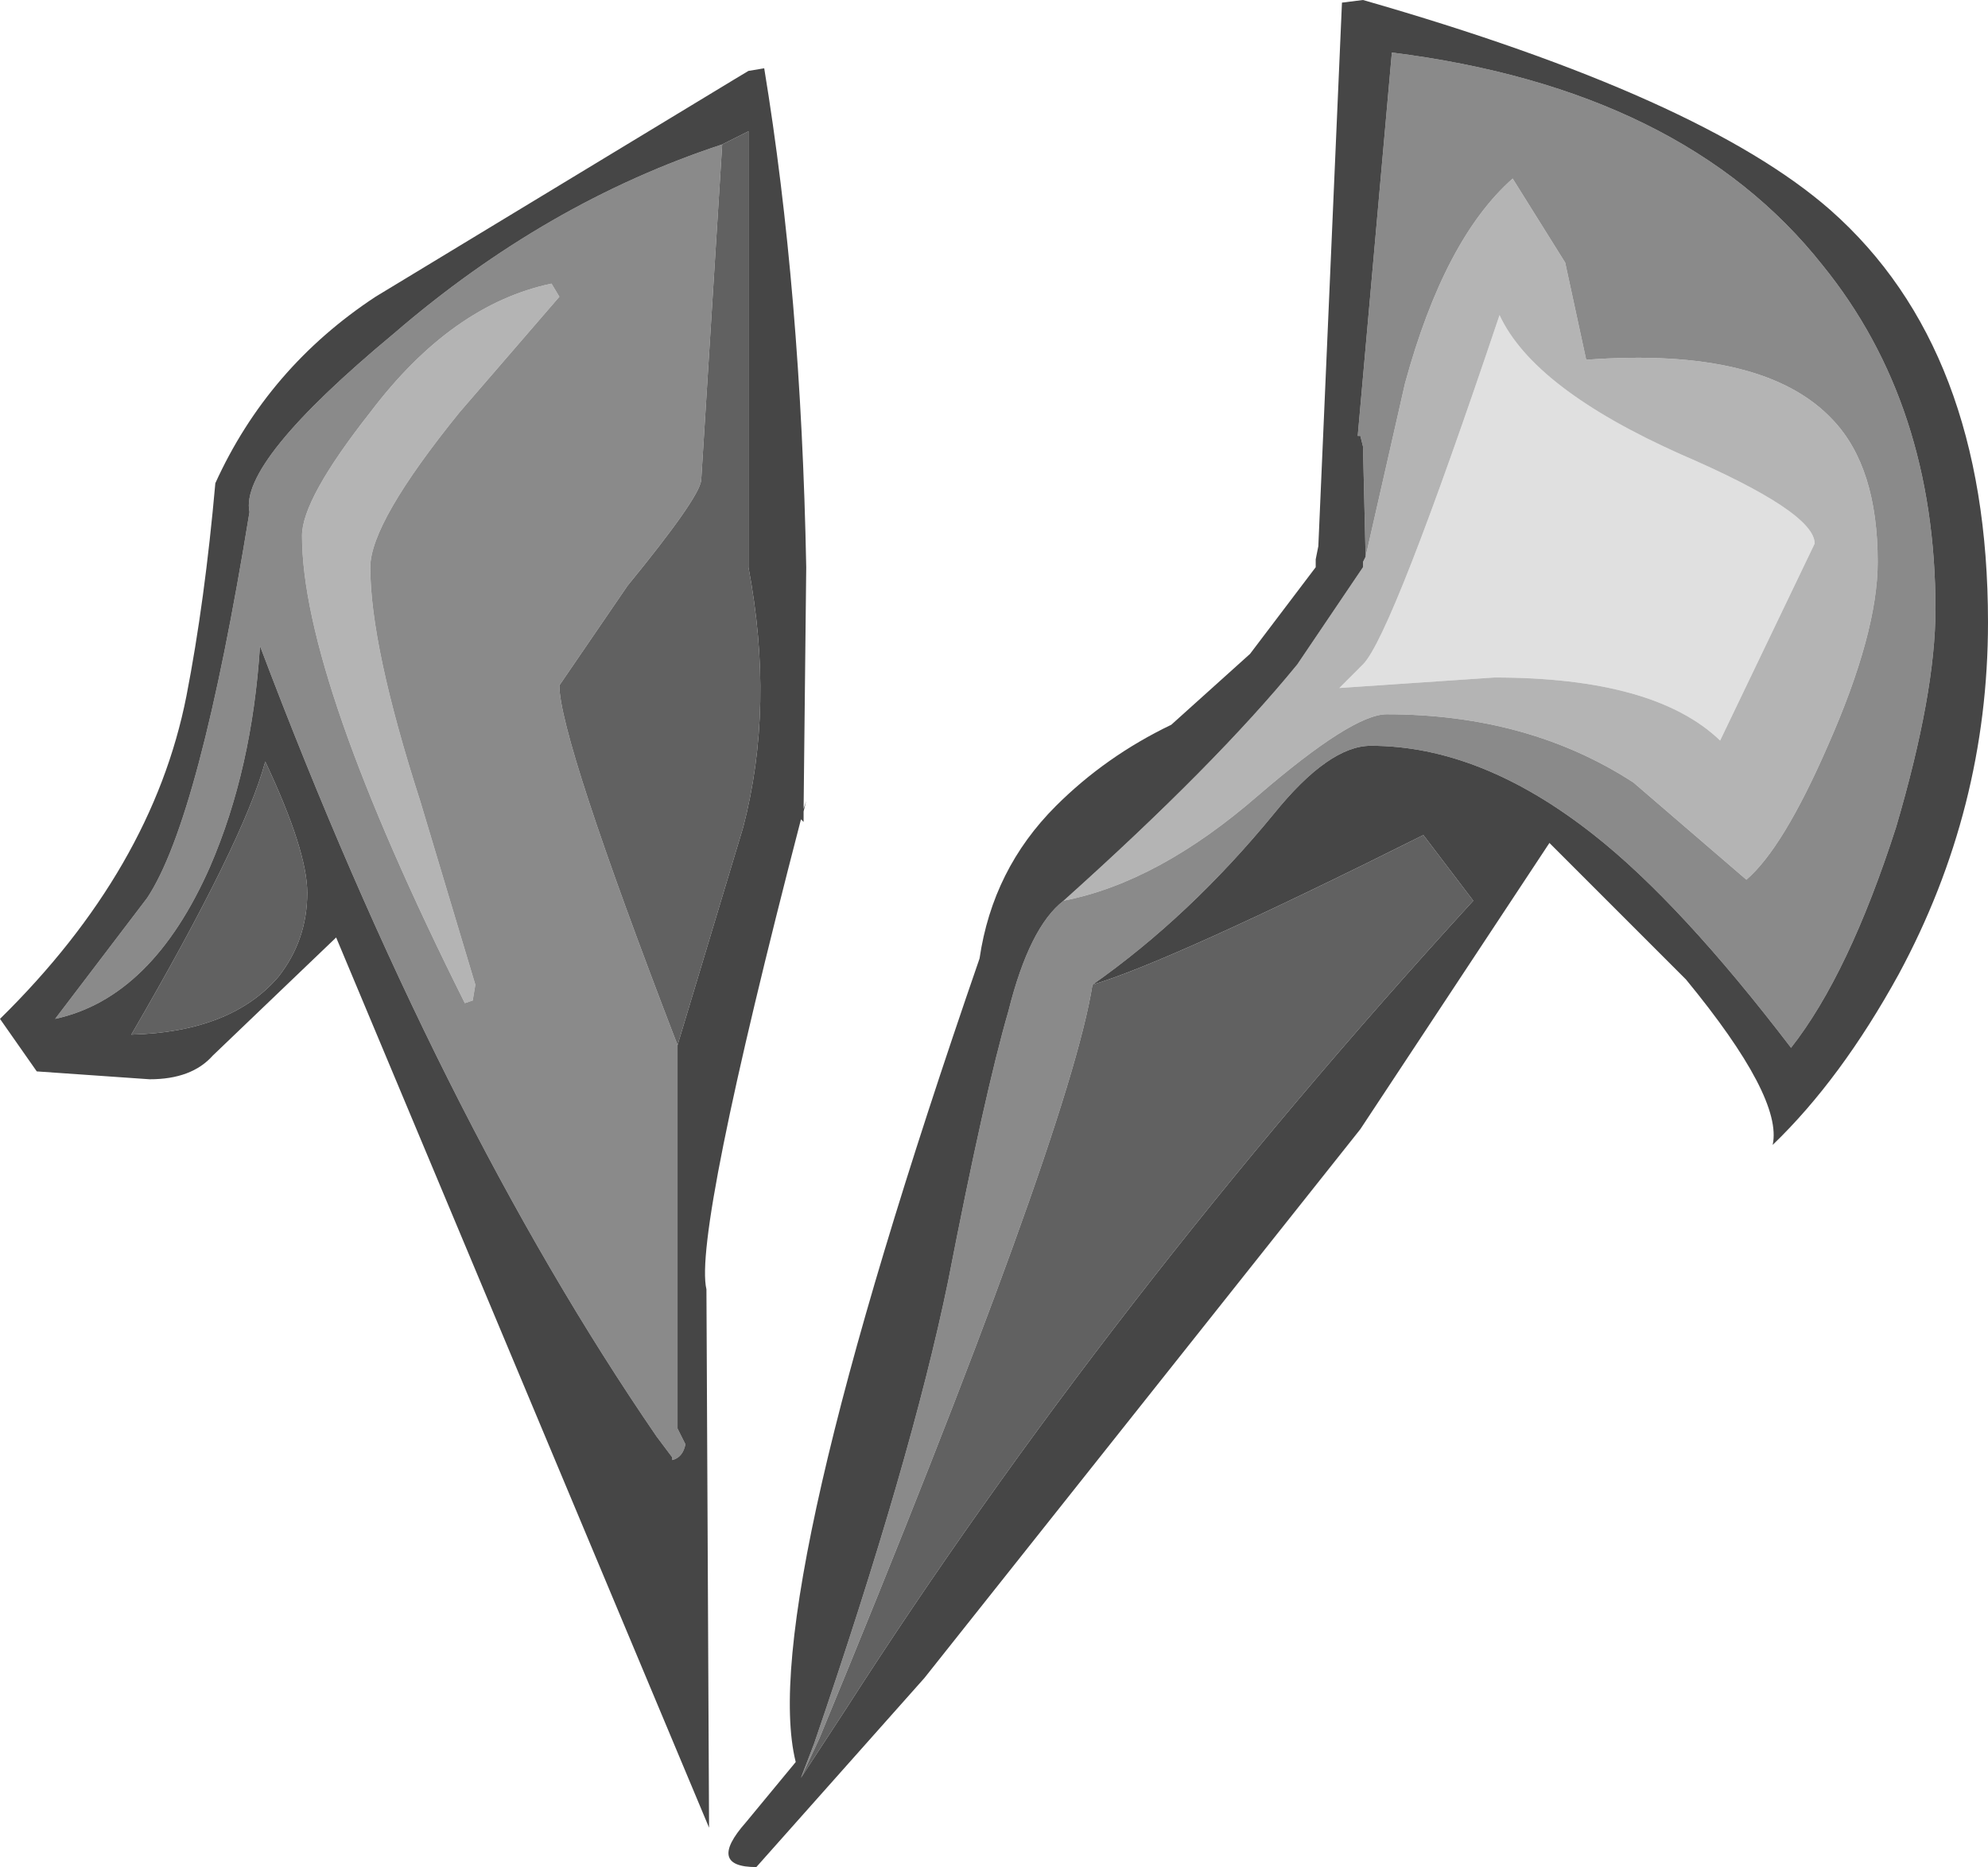 <?xml version="1.0" encoding="UTF-8" standalone="no"?>
<svg xmlns:ffdec="https://www.free-decompiler.com/flash" xmlns:xlink="http://www.w3.org/1999/xlink" ffdec:objectType="shape" height="35.55px" width="37.85px" xmlns="http://www.w3.org/2000/svg">
  <g transform="matrix(1.0, 0.0, 0.0, 1.0, 14.0, 9.45)">
    <path d="M14.45 3.45 L11.5 3.65 11.95 3.2 Q12.5 2.65 14.55 -3.45 15.2 -2.05 18.0 -0.8 20.55 0.3 20.55 0.9 L18.75 4.65 Q17.5 3.45 14.45 3.45" fill="#e0e0e0" fill-rule="evenodd" stroke="none"/>
    <path d="M6.25 7.7 Q9.15 5.1 10.7 3.2 L11.95 1.35 11.95 1.25 12.0 1.15 12.75 -2.15 Q13.5 -4.9 14.8 -6.05 L15.8 -4.45 16.2 -2.6 Q19.6 -2.85 20.9 -1.45 21.75 -0.55 21.75 1.25 21.75 2.6 20.8 4.75 19.95 6.7 19.25 7.3 L17.1 5.45 Q15.1 4.15 12.4 4.15 11.75 4.15 9.95 5.7 8.05 7.35 6.25 7.7 M14.45 3.45 Q17.5 3.45 18.75 4.65 L20.55 0.9 Q20.55 0.3 18.0 -0.8 15.2 -2.05 14.55 -3.45 12.5 2.65 11.95 3.2 L11.5 3.65 14.45 3.45 M-3.5 -4.05 L-3.35 -3.8 -5.25 -1.6 Q-6.95 0.5 -6.95 1.35 -6.95 2.85 -6.0 5.8 L-4.95 9.3 -5.0 9.6 -5.15 9.65 Q-8.25 3.45 -8.25 0.75 -8.25 0.05 -6.95 -1.6 -5.4 -3.65 -3.5 -4.05" fill="#b4b4b4" fill-rule="evenodd" stroke="none"/>
    <path d="M12.0 1.15 L11.95 -0.95 11.9 -1.15 11.85 -1.15 12.5 -8.45 Q18.05 -7.75 20.7 -4.4 22.85 -1.75 22.85 2.15 22.85 3.75 22.1 6.3 21.2 9.1 20.1 10.5 18.0 7.75 16.35 6.45 14.2 4.75 12.1 4.75 11.3 4.75 10.25 6.05 8.65 8.0 6.8 9.3 6.35 12.15 1.6 23.65 L1.25 24.4 1.5 23.75 Q3.35 18.35 4.05 14.95 4.75 11.35 5.2 9.8 5.6 8.2 6.25 7.7 8.05 7.35 9.95 5.7 11.75 4.15 12.4 4.15 15.1 4.15 17.1 5.45 L19.25 7.3 Q19.95 6.7 20.8 4.75 21.75 2.6 21.75 1.25 21.75 -0.55 20.9 -1.45 19.6 -2.85 16.2 -2.6 L15.8 -4.45 14.8 -6.05 Q13.5 -4.9 12.75 -2.15 L12.0 1.15 M-0.25 -6.7 L-0.65 -0.3 Q-0.7 0.05 -2.05 1.7 L-3.35 3.6 Q-3.35 4.6 -1.1 10.45 L-1.1 12.85 -1.1 17.2 -1.1 17.75 -0.95 18.05 Q-1.0 18.3 -1.2 18.35 L-1.2 18.3 -1.5 17.9 Q-5.65 11.85 -9.05 2.85 -9.2 5.2 -10.0 7.05 -11.1 9.55 -12.95 9.95 L-11.2 7.65 Q-10.2 6.15 -9.25 0.3 -9.45 -0.65 -6.5 -3.1 -3.6 -5.6 -0.25 -6.7 M-3.5 -4.05 Q-5.4 -3.65 -6.95 -1.6 -8.25 0.05 -8.25 0.75 -8.25 3.45 -5.15 9.65 L-5.0 9.6 -4.95 9.3 -6.0 5.8 Q-6.95 2.85 -6.95 1.35 -6.95 0.5 -5.25 -1.6 L-3.35 -3.8 -3.5 -4.05" fill="#8a8a8a" fill-rule="evenodd" stroke="none"/>
    <path d="M6.8 9.3 Q8.3 8.85 13.1 6.45 L14.05 7.7 Q7.1 15.3 2.1 23.1 L1.25 24.4 1.6 23.65 Q6.35 12.15 6.8 9.3 M-0.25 -6.7 L0.25 -6.95 0.25 1.35 Q0.75 4.0 0.15 6.3 L-1.1 10.45 Q-3.35 4.6 -3.35 3.6 L-2.05 1.7 Q-0.7 0.05 -0.65 -0.3 L-0.25 -6.7 M-8.15 7.55 Q-8.15 8.45 -8.7 9.15 -9.6 10.2 -11.5 10.25 -9.35 6.55 -8.95 5.05 -8.15 6.75 -8.15 7.55" fill="#616161" fill-rule="evenodd" stroke="none"/>
    <path d="M0.55 -8.15 Q1.25 -3.9 1.35 1.35 L1.3 5.95 1.35 5.8 1.3 6.0 1.3 6.2 1.25 6.15 Q-0.8 14.05 -0.55 15.1 L-0.5 25.35 -7.6 8.4 -9.95 10.65 Q-10.35 11.1 -11.15 11.1 L-13.3 10.95 -14.0 9.95 Q-11.1 7.1 -10.45 3.8 -10.1 2.0 -9.9 -0.25 -8.9 -2.45 -6.85 -3.8 L0.0 -7.95 0.25 -8.1 0.55 -8.15 M11.95 -9.45 Q18.4 -7.6 20.85 -5.45 23.85 -2.8 23.85 2.4 23.85 5.95 22.15 9.1 21.05 11.1 19.75 12.35 19.95 11.45 18.1 9.2 L15.5 6.6 11.9 12.05 3.6 22.5 0.4 26.1 Q-0.55 26.1 0.2 25.25 L1.15 24.1 Q0.4 21.1 4.65 8.8 4.9 7.1 6.1 5.9 7.05 4.95 8.3 4.35 L9.8 3.0 11.05 1.35 11.05 1.2 11.1 0.95 11.55 -9.4 11.95 -9.45 M6.8 9.3 Q8.65 8.0 10.25 6.05 11.3 4.75 12.1 4.75 14.2 4.75 16.35 6.45 18.0 7.75 20.1 10.5 21.2 9.1 22.1 6.3 22.85 3.75 22.85 2.15 22.85 -1.75 20.7 -4.4 18.05 -7.75 12.5 -8.45 L11.85 -1.15 11.9 -1.15 11.95 -0.95 12.0 1.15 11.95 1.25 11.95 1.35 10.7 3.2 Q9.15 5.1 6.25 7.7 5.6 8.2 5.2 9.8 4.75 11.35 4.05 14.95 3.35 18.35 1.5 23.75 L1.25 24.4 2.1 23.1 Q7.1 15.3 14.05 7.7 L13.1 6.45 Q8.3 8.85 6.8 9.3 M-1.1 10.45 L0.15 6.3 Q0.75 4.0 0.25 1.35 L0.25 -6.95 -0.25 -6.7 Q-3.6 -5.6 -6.5 -3.1 -9.45 -0.65 -9.25 0.3 -10.2 6.15 -11.2 7.65 L-12.95 9.95 Q-11.1 9.55 -10.0 7.05 -9.2 5.2 -9.05 2.85 -5.65 11.85 -1.5 17.9 L-1.2 18.3 -1.2 18.35 Q-1.0 18.3 -0.95 18.05 L-1.1 17.75 -1.1 17.2 -1.1 12.85 -1.1 10.45 M-8.15 7.55 Q-8.15 6.75 -8.95 5.05 -9.35 6.55 -11.5 10.25 -9.6 10.2 -8.7 9.15 -8.15 8.45 -8.15 7.55" fill="#464646" fill-rule="evenodd" stroke="none"/>
  </g>
</svg>
